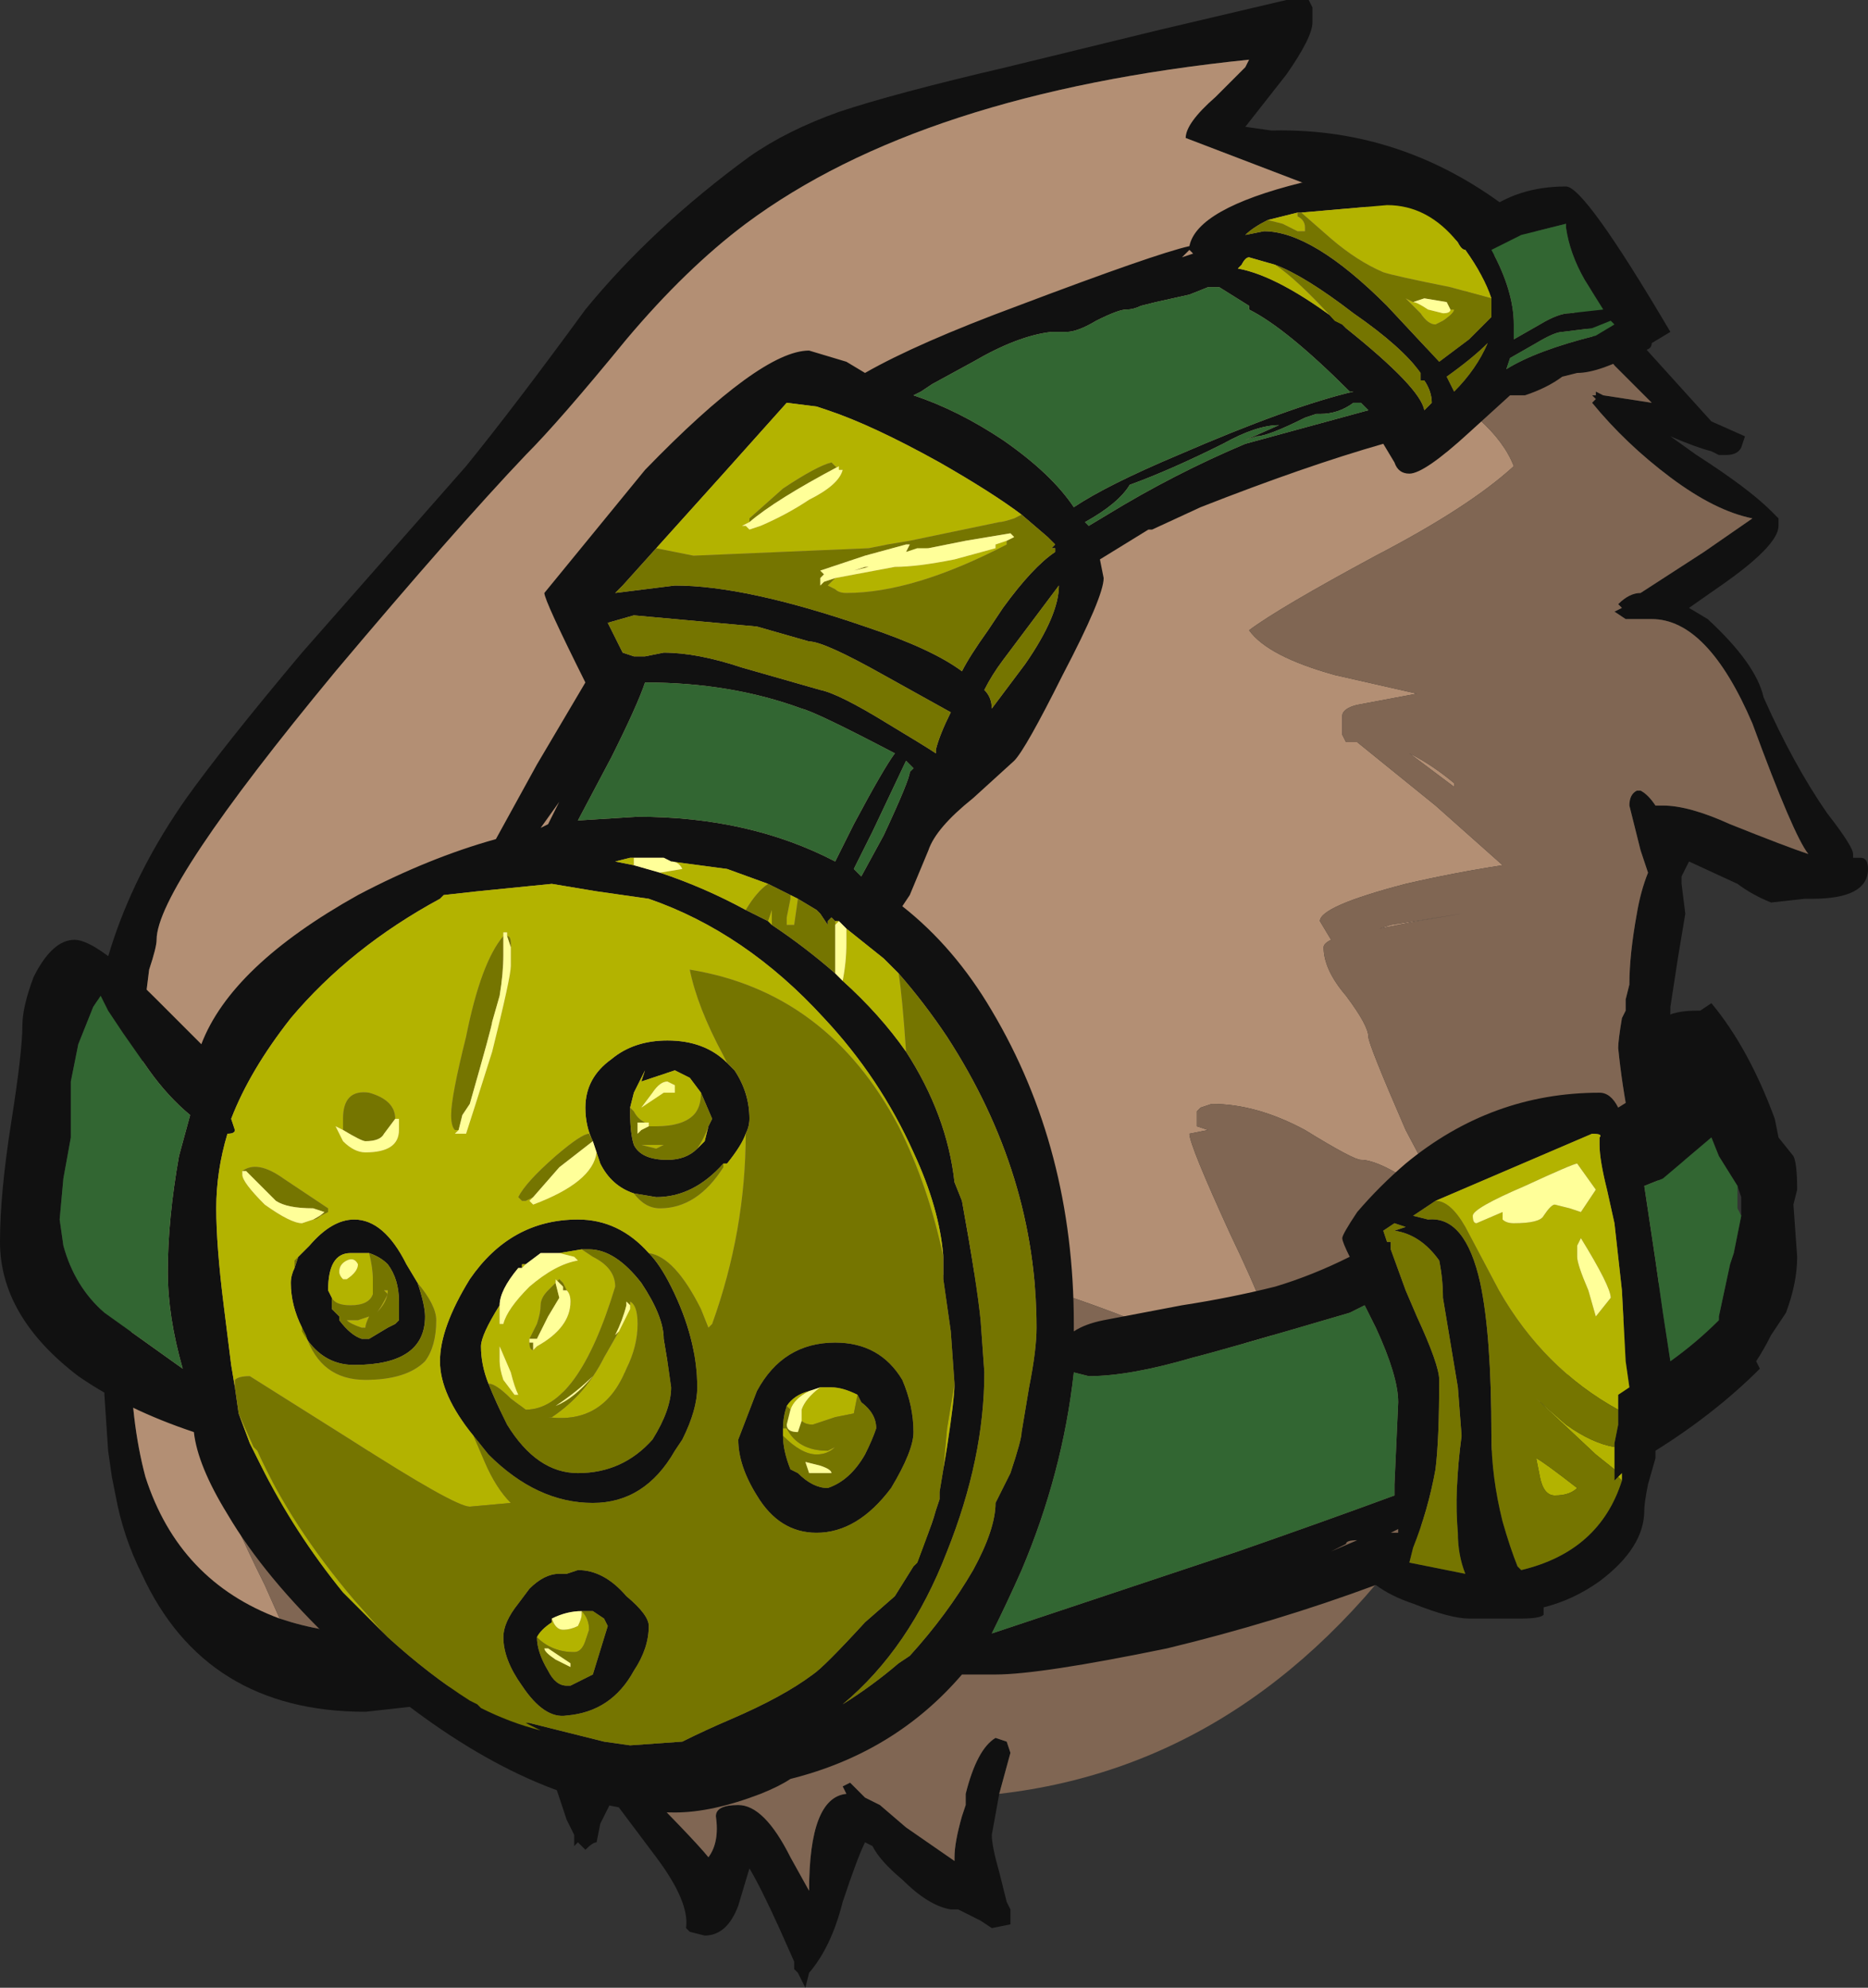 <?xml version="1.0" encoding="UTF-8" standalone="no"?>
<svg xmlns:ffdec="https://www.free-decompiler.com/flash" xmlns:xlink="http://www.w3.org/1999/xlink" ffdec:objectType="frame" height="186.55px" width="175.35px" xmlns="http://www.w3.org/2000/svg">
  <rect width="100%" height="100%" fill="#333333" stroke="none"/>
  <g transform="matrix(1.0, 0.0, 0.0, 1.0, 73.15, 168.7)">
    <use ffdec:characterId="135" height="26.65" transform="matrix(7.0, 0.0, 0.0, 7.0, -73.15, -168.7)" width="25.05" xlink:href="#shape0"/>
  </g>
  <defs>
    <g id="shape0" transform="matrix(1.0, 0.0, 0.0, 1.0, 10.45, 24.1)">
      <path d="M2.95 -0.05 L2.85 0.5 Q2.85 0.65 2.95 1.0 L3.05 1.4 3.1 1.5 3.1 1.7 2.85 1.75 2.7 1.65 2.4 1.5 2.3 1.5 Q2.0 1.45 1.65 1.1 1.35 0.85 1.25 0.65 L1.15 0.6 Q1.05 0.8 0.85 1.4 0.7 2.0 0.4 2.35 L0.35 2.55 0.25 2.35 0.2 2.3 Q0.2 2.25 0.2 2.2 L0.0 1.75 Q-0.25 1.2 -0.4 0.95 L-0.55 1.45 Q-0.7 1.85 -1.0 1.85 L-1.2 1.8 -1.25 1.75 Q-1.2 1.4 -1.65 0.8 L-2.25 0.0 -2.25 0.05 -2.4 0.35 -2.45 0.6 Q-2.5 0.6 -2.6 0.7 L-2.7 0.6 -2.75 0.65 -2.75 0.5 -2.85 0.3 -3.05 -0.3 -4.65 -1.25 -5.55 -1.15 Q-7.7 -1.15 -8.55 -3.0 -8.8 -3.5 -8.9 -4.05 L-8.95 -4.3 -9.0 -4.65 -9.05 -5.4 -9.05 -5.55 -9.25 -9.55 Q-9.25 -11.55 -7.95 -13.4 -7.45 -14.1 -6.4 -15.35 L-4.2 -17.85 Q-3.55 -18.65 -2.6 -19.95 -1.7 -21.05 -0.4 -22.0 0.1 -22.35 0.8 -22.6 1.55 -22.85 3.05 -23.2 L5.1 -23.7 6.8 -24.1 7.1 -24.1 7.15 -24.0 7.15 -23.8 Q7.15 -23.6 6.8 -23.1 L6.25 -22.4 6.6 -22.35 Q8.6 -22.4 10.2 -20.95 L11.55 -19.5 12.5 -18.45 12.95 -18.25 12.9 -18.1 Q12.85 -18.0 12.7 -18.0 L12.6 -18.0 12.5 -18.05 Q12.3 -18.1 11.95 -18.25 L12.3 -18.0 Q13.0 -17.55 13.3 -17.25 L13.4 -17.15 13.4 -17.05 Q13.4 -16.8 12.7 -16.3 L12.2 -15.95 12.45 -15.8 Q13.1 -15.2 13.2 -14.75 13.6 -13.85 14.05 -13.2 14.4 -12.75 14.4 -12.65 L14.4 -12.6 14.5 -12.6 Q14.6 -12.6 14.6 -12.45 14.6 -12.05 13.85 -12.05 L13.75 -12.05 13.3 -12.0 Q13.05 -12.1 12.85 -12.25 L12.2 -12.55 12.1 -12.35 12.1 -12.25 12.15 -11.85 12.05 -11.25 11.95 -10.6 Q11.95 -10.15 11.85 -9.8 L12.3 -7.85 12.45 -7.45 12.25 -7.35 11.4 -9.05 Q11.3 -9.55 11.25 -10.05 11.25 -10.15 11.3 -10.45 L11.35 -10.55 11.35 -10.7 11.4 -10.9 Q11.4 -11.3 11.5 -11.85 11.55 -12.15 11.65 -12.4 L11.55 -12.7 11.4 -13.3 Q11.4 -13.45 11.5 -13.5 L11.55 -13.5 Q11.65 -13.45 11.75 -13.3 L11.85 -13.3 Q12.2 -13.3 12.75 -13.05 13.5 -12.75 13.8 -12.65 13.6 -12.9 13.05 -14.4 12.45 -15.8 11.7 -15.8 L11.35 -15.8 11.2 -15.9 11.3 -15.95 11.25 -16.0 Q11.4 -16.15 11.55 -16.15 L12.4 -16.7 13.05 -17.15 Q12.55 -17.25 11.95 -17.7 11.35 -18.15 10.9 -18.7 L10.95 -18.75 10.9 -18.8 10.95 -18.8 10.95 -18.85 11.05 -18.8 11.7 -18.7 Q11.45 -18.95 11.2 -19.2 L10.55 -20.05 9.55 -20.7 7.15 -21.6 5.45 -22.25 Q5.45 -22.45 5.85 -22.8 L6.25 -23.2 6.3 -23.3 Q1.9 -22.85 -0.45 -21.1 -1.25 -20.5 -2.05 -19.55 -2.95 -18.45 -3.4 -18.0 -4.35 -17.0 -5.95 -15.1 -8.35 -12.2 -8.35 -11.5 -8.35 -11.4 -8.45 -11.1 L-8.5 -10.7 -8.7 -6.0 Q-8.7 -5.05 -8.5 -4.3 -8.05 -2.9 -6.7 -2.4 -6.4 -2.3 -6.1 -2.25 L-2.15 -0.45 Q-1.15 0.55 -0.95 0.8 -0.8 0.6 -0.85 0.25 -0.85 0.1 -0.55 0.1 -0.2 0.1 0.15 0.8 L0.4 1.25 Q0.4 0.0 0.9 -0.05 L0.85 -0.15 0.95 -0.2 1.15 0.0 1.35 0.1 1.7 0.4 2.35 0.85 2.35 0.8 Q2.35 0.6 2.45 0.25 L2.5 0.1 2.5 -0.05 Q2.65 -0.65 2.9 -0.8 L3.05 -0.75 3.1 -0.6 2.95 -0.05" fill="#111111" fill-rule="evenodd" stroke="none"/>
      <path d="M12.3 -7.85 L12.45 -7.45 12.3 -7.85 M-6.7 -2.4 Q-8.05 -2.9 -8.5 -4.3 -8.7 -5.05 -8.7 -6.0 L-8.5 -10.7 -8.45 -11.1 Q-8.35 -11.4 -8.35 -11.5 -8.35 -12.2 -5.95 -15.1 -4.35 -17.0 -3.4 -18.0 -2.95 -18.45 -2.05 -19.55 -1.25 -20.5 -0.45 -21.1 1.9 -22.85 6.3 -23.3 L6.25 -23.2 5.85 -22.8 Q5.45 -22.45 5.45 -22.25 L7.15 -21.6 9.55 -20.7 8.45 -19.1 Q9.6 -18.5 9.85 -17.85 9.25 -17.3 8.0 -16.65 6.7 -15.95 6.3 -15.65 6.55 -15.3 7.45 -15.05 L8.55 -14.8 7.75 -14.65 Q7.55 -14.6 7.55 -14.5 L7.55 -14.25 7.6 -14.15 7.75 -14.15 8.8 -13.3 9.7 -12.5 Q9.05 -12.4 8.4 -12.25 7.25 -11.95 7.25 -11.75 L7.4 -11.5 Q7.3 -11.45 7.3 -11.4 7.3 -11.1 7.6 -10.75 7.9 -10.35 7.9 -10.2 7.9 -10.1 8.4 -8.95 L8.85 -8.1 8.4 -8.3 Q8.0 -8.55 7.8 -8.55 7.7 -8.55 7.05 -8.95 6.4 -9.3 5.8 -9.3 L5.65 -9.25 5.6 -9.2 5.6 -9.0 5.75 -8.95 5.5 -8.9 Q5.5 -8.75 6.05 -7.55 6.65 -6.3 6.65 -6.0 L4.75 -6.4 Q3.1 -7.05 2.35 -7.05 L-7.4 -4.05 Q-7.4 -3.85 -6.9 -2.85 L-6.7 -2.4 M8.55 -11.75 L8.05 -11.65 8.2 -11.7 9.15 -11.85 8.55 -11.75 M9.05 -13.6 L9.05 -13.55 8.45 -14.0 Q8.75 -13.85 9.05 -13.6" fill="#b38f74" fill-rule="evenodd" stroke="none"/>
      <path d="M12.25 -7.35 L8.75 -3.85 Q6.45 -0.45 2.95 -0.05 L3.1 -0.6 3.05 -0.75 2.9 -0.8 Q2.65 -0.65 2.5 -0.05 L2.5 0.1 2.45 0.25 Q2.35 0.6 2.35 0.8 L2.35 0.85 1.7 0.4 1.35 0.1 1.15 0.0 0.95 -0.2 0.85 -0.15 0.9 -0.05 Q0.4 0.0 0.4 1.25 L0.15 0.8 Q-0.2 0.1 -0.55 0.1 -0.85 0.1 -0.85 0.25 -0.8 0.6 -0.95 0.8 -1.15 0.55 -2.15 -0.45 L-6.1 -2.25 Q-6.4 -2.3 -6.7 -2.4 L-6.9 -2.85 Q-7.4 -3.85 -7.4 -4.05 L2.35 -7.05 Q3.1 -7.05 4.75 -6.4 L6.65 -6.0 Q6.65 -6.3 6.05 -7.55 5.5 -8.75 5.5 -8.9 L5.75 -8.95 5.6 -9.0 5.6 -9.2 5.65 -9.25 5.8 -9.3 Q6.4 -9.3 7.05 -8.95 7.7 -8.55 7.8 -8.55 8.0 -8.55 8.4 -8.3 L8.85 -8.1 8.4 -8.95 Q7.9 -10.1 7.9 -10.2 7.9 -10.35 7.6 -10.75 7.3 -11.1 7.3 -11.4 7.3 -11.45 7.4 -11.5 L7.25 -11.75 Q7.25 -11.95 8.4 -12.25 9.05 -12.4 9.7 -12.5 L8.8 -13.3 7.75 -14.15 7.6 -14.15 7.55 -14.25 7.55 -14.5 Q7.55 -14.6 7.75 -14.65 L8.55 -14.8 7.45 -15.05 Q6.55 -15.3 6.3 -15.65 6.7 -15.95 8.0 -16.65 9.25 -17.3 9.85 -17.85 9.6 -18.5 8.45 -19.1 L9.55 -20.7 10.55 -20.05 11.2 -19.2 Q11.45 -18.95 11.7 -18.7 L11.05 -18.8 10.95 -18.85 10.95 -18.8 10.9 -18.8 10.95 -18.75 10.9 -18.7 Q11.35 -18.15 11.95 -17.7 12.55 -17.25 13.05 -17.15 L12.4 -16.7 11.55 -16.15 Q11.4 -16.15 11.25 -16.0 L11.3 -15.95 11.2 -15.9 11.35 -15.8 11.7 -15.8 Q12.45 -15.8 13.05 -14.4 13.6 -12.9 13.8 -12.65 13.5 -12.75 12.75 -13.05 12.2 -13.3 11.85 -13.3 L11.75 -13.3 Q11.65 -13.45 11.55 -13.5 L11.5 -13.5 Q11.4 -13.45 11.4 -13.3 L11.55 -12.7 11.65 -12.4 Q11.55 -12.15 11.5 -11.85 11.4 -11.3 11.4 -10.9 L11.35 -10.7 11.35 -10.55 11.3 -10.45 Q11.25 -10.15 11.25 -10.05 11.3 -9.55 11.4 -9.05 L12.25 -7.35 M9.05 -13.6 Q8.75 -13.85 8.45 -14.0 L9.05 -13.55 9.05 -13.6 M8.55 -11.75 L9.15 -11.85 8.2 -11.7 8.05 -11.65 8.55 -11.75" fill="#806653" fill-rule="evenodd" stroke="none"/>
      <path d="M11.7 -19.5 Q11.7 -19.4 11.55 -19.4 11.0 -19.1 10.7 -19.1 L10.5 -19.05 Q10.3 -18.9 10.0 -18.8 L9.8 -18.8 9.25 -18.3 Q8.65 -17.75 8.45 -17.75 8.3 -17.75 8.25 -17.9 L8.1 -18.15 Q7.05 -17.85 5.65 -17.3 L5.0 -17.0 4.95 -17.0 4.3 -16.6 4.35 -16.35 Q4.35 -16.1 3.8 -15.05 3.3 -14.05 3.15 -13.9 L2.6 -13.4 Q2.1 -13.0 2.0 -12.7 L1.75 -12.1 1.65 -11.95 Q2.35 -11.4 2.85 -10.55 3.95 -8.7 3.95 -6.35 L3.95 -6.25 Q4.1 -6.35 4.35 -6.4 L5.4 -6.6 Q6.05 -6.7 6.65 -6.85 7.15 -7.0 7.65 -7.25 7.55 -7.45 7.55 -7.5 7.55 -7.55 7.75 -7.85 8.05 -8.2 8.4 -8.5 9.55 -9.45 11.0 -9.45 11.15 -9.45 11.25 -9.25 L11.65 -9.5 Q11.75 -9.7 11.75 -9.8 11.75 -9.95 11.65 -10.05 11.65 -10.3 11.85 -10.45 12.0 -10.55 12.3 -10.55 L12.35 -10.55 12.5 -10.65 Q13.0 -10.05 13.35 -9.1 L13.4 -8.85 13.6 -8.6 Q13.65 -8.5 13.65 -8.15 L13.6 -7.95 13.65 -7.25 Q13.65 -6.9 13.5 -6.5 L13.3 -6.2 Q13.2 -6.0 13.1 -5.85 L13.15 -5.75 Q12.55 -5.15 11.75 -4.65 L11.75 -4.55 11.65 -4.2 Q11.6 -3.95 11.6 -3.85 11.6 -3.35 11.0 -2.9 10.65 -2.65 10.25 -2.55 L10.25 -2.45 Q10.2 -2.4 9.95 -2.4 L9.25 -2.4 Q9.0 -2.4 8.5 -2.6 8.2 -2.7 8.0 -2.85 6.65 -2.35 5.2 -2.0 3.5 -1.65 2.9 -1.65 L2.45 -1.65 Q1.55 -0.6 0.15 -0.25 0.0 -0.15 -0.25 -0.05 -0.9 0.2 -1.4 0.2 -3.1 0.2 -5.0 -1.25 -5.5 -1.6 -5.95 -2.05 -6.9 -2.95 -7.4 -3.8 -7.8 -4.45 -7.85 -4.9 -8.75 -5.2 -9.4 -5.65 -10.45 -6.45 -10.45 -7.45 -10.45 -8.1 -10.3 -9.05 -10.15 -10.0 -10.15 -10.35 -10.15 -10.6 -10.0 -11.0 -9.75 -11.5 -9.45 -11.5 -9.15 -11.5 -8.35 -10.7 L-7.75 -10.1 Q-7.35 -11.15 -5.65 -12.1 -4.7 -12.6 -3.8 -12.85 L-3.25 -13.85 -2.6 -14.95 Q-3.15 -16.05 -3.15 -16.15 L-1.8 -17.8 Q-0.25 -19.4 0.4 -19.4 L0.9 -19.25 1.15 -19.1 Q1.85 -19.5 3.2 -20.0 5.05 -20.7 5.5 -20.8 5.6 -21.3 7.0 -21.65 7.75 -21.8 8.5 -21.9 8.7 -21.9 9.05 -21.45 L9.3 -21.1 9.45 -21.25 Q9.9 -21.6 10.55 -21.6 10.8 -21.6 11.95 -19.65 L11.7 -19.5 M9.55 -20.1 Q9.45 -20.4 9.2 -20.75 9.15 -20.75 9.1 -20.85 8.7 -21.35 8.15 -21.35 L7.0 -21.25 6.95 -21.25 6.55 -21.15 Q6.35 -21.05 6.25 -20.95 L6.5 -21.0 Q7.15 -21.0 8.15 -20.0 L8.85 -19.25 9.25 -19.55 9.55 -19.85 9.55 -20.1 M6.25 -20.95 L6.25 -20.95 M4.65 -19.95 Q4.55 -19.95 4.25 -19.8 4.0 -19.65 3.85 -19.65 L3.65 -19.65 Q3.2 -19.6 2.6 -19.25 L2.05 -18.95 1.9 -18.85 1.8 -18.8 Q2.4 -18.6 3.0 -18.2 3.65 -17.75 3.95 -17.3 4.4 -17.6 5.35 -18.0 6.85 -18.65 7.7 -18.85 L7.65 -18.85 Q6.8 -19.7 6.3 -19.95 L6.3 -20.0 5.9 -20.25 5.75 -20.25 5.5 -20.15 5.05 -20.05 4.85 -20.0 Q4.75 -19.95 4.65 -19.95 M5.4 -20.65 L5.55 -20.7 5.5 -20.75 5.4 -20.65 M3.25 -17.2 Q2.85 -17.5 2.15 -17.9 1.25 -18.4 0.65 -18.6 L0.5 -18.65 0.1 -18.7 -0.75 -17.75 -1.65 -16.75 -2.1 -16.25 -2.2 -16.15 -1.4 -16.25 Q-0.45 -16.25 1.15 -15.7 2.05 -15.4 2.45 -15.1 2.55 -15.3 2.8 -15.65 L3.0 -15.95 Q3.4 -16.5 3.7 -16.7 L3.7 -16.75 3.65 -16.75 3.7 -16.8 3.6 -16.9 3.25 -17.2 M0.4 -15.5 L-0.3 -15.7 -1.95 -15.85 -2.3 -15.75 -2.1 -15.35 -1.95 -15.3 -1.8 -15.3 -1.55 -15.35 Q-1.1 -15.35 -0.5 -15.15 L0.55 -14.85 Q0.8 -14.8 1.45 -14.4 1.95 -14.1 2.1 -14.0 L2.1 -14.05 Q2.15 -14.25 2.3 -14.55 L1.4 -15.05 Q0.6 -15.5 0.4 -15.5 M2.85 -14.6 L3.3 -15.2 Q3.75 -15.85 3.75 -16.25 L3.0 -15.25 Q2.85 -15.05 2.75 -14.85 2.85 -14.75 2.85 -14.6 M4.15 -17.05 L4.4 -17.2 Q5.3 -17.75 6.25 -18.15 L7.9 -18.6 7.8 -18.7 7.7 -18.7 Q7.5 -18.55 7.25 -18.55 L7.2 -18.55 7.05 -18.5 Q6.55 -18.25 6.4 -18.25 L6.25 -18.2 6.7 -18.4 Q6.4 -18.4 5.95 -18.15 5.25 -17.8 4.7 -17.6 4.55 -17.35 4.1 -17.1 L4.15 -17.05 M10.55 -21.05 L10.55 -21.1 9.95 -20.95 9.55 -20.75 Q9.85 -20.2 9.85 -19.75 L9.85 -19.55 10.2 -19.75 Q10.45 -19.9 10.6 -19.9 L11.05 -19.95 10.8 -20.35 Q10.6 -20.7 10.55 -21.05 M10.15 -19.5 L9.8 -19.3 9.75 -19.15 Q10.15 -19.4 10.95 -19.6 L11.2 -19.75 11.15 -19.8 10.9 -19.7 10.5 -19.65 Q10.4 -19.65 10.15 -19.5 M9.05 -18.85 Q9.35 -19.15 9.5 -19.5 9.3 -19.3 8.95 -19.05 L9.05 -18.85 M7.55 -19.75 L7.6 -19.7 Q8.6 -18.9 8.65 -18.6 L8.75 -18.7 Q8.75 -18.85 8.65 -19.0 L8.6 -19.0 8.6 -19.1 Q8.35 -19.45 7.7 -19.9 7.05 -20.4 6.65 -20.55 L6.3 -20.65 Q6.25 -20.65 6.2 -20.55 L6.15 -20.5 Q6.7 -20.4 7.55 -19.75 M8.8 -8.0 L8.5 -7.8 8.7 -7.75 Q9.2 -7.8 9.4 -6.9 9.55 -6.2 9.55 -4.85 9.55 -4.3 9.7 -3.7 9.8 -3.35 9.9 -3.1 L9.95 -3.05 Q11.0 -3.3 11.3 -4.25 L11.3 -4.35 11.25 -4.3 11.2 -4.25 11.2 -4.4 11.2 -4.75 11.25 -5.0 11.25 -5.2 11.25 -5.4 11.4 -5.5 11.35 -5.85 11.3 -6.8 11.2 -7.7 11.1 -8.15 Q11.0 -8.55 11.0 -8.75 L11.0 -8.85 Q11.05 -8.9 10.9 -8.9 L8.8 -8.0 M8.5 -7.8 L8.5 -7.8 M8.1 -7.6 L8.15 -7.45 8.2 -7.45 8.2 -7.35 8.4 -6.8 8.55 -6.45 Q8.85 -5.8 8.85 -5.6 8.85 -4.8 8.8 -4.4 8.7 -3.85 8.5 -3.35 L8.45 -3.15 9.2 -3.0 Q9.1 -3.25 9.1 -3.55 9.05 -4.1 9.15 -4.85 L9.1 -5.5 8.9 -6.7 Q8.9 -6.95 8.85 -7.2 8.6 -7.55 8.25 -7.6 L8.4 -7.65 8.25 -7.7 8.1 -7.6 M1.7 -13.9 L1.25 -12.95 1.0 -12.45 1.1 -12.35 1.4 -12.9 Q1.75 -13.65 1.75 -13.75 L1.8 -13.8 1.7 -13.9 M1.0 -13.05 Q1.4 -13.8 1.55 -14.0 0.5 -14.55 0.3 -14.6 -0.65 -14.95 -1.8 -14.95 -1.9 -14.65 -2.25 -13.95 L-2.7 -13.1 -1.9 -13.15 Q-0.4 -13.15 0.75 -12.55 L1.0 -13.05 M0.8 -11.75 L0.75 -11.75 0.7 -11.8 0.65 -11.75 0.65 -11.7 0.55 -11.85 0.5 -11.9 0.25 -12.05 0.15 -12.1 -0.15 -12.25 -0.7 -12.45 -1.45 -12.55 -1.55 -12.6 -1.95 -12.6 -2.0 -12.6 -2.2 -12.55 -1.95 -12.5 -1.6 -12.4 Q-1.0 -12.2 -0.45 -11.9 L-0.15 -11.75 -0.1 -11.7 Q0.35 -11.4 0.75 -11.05 L0.85 -10.95 Q1.35 -10.5 1.7 -10.0 2.25 -9.15 2.35 -8.25 L2.45 -8.0 Q2.65 -6.9 2.7 -6.4 L2.75 -5.7 Q2.75 -4.55 2.25 -3.3 1.75 -2.0 0.85 -1.25 1.25 -1.5 1.6 -1.8 L1.75 -1.9 Q2.25 -2.45 2.6 -3.05 2.9 -3.6 2.9 -3.95 L3.1 -4.35 Q3.25 -4.8 3.25 -4.9 L3.35 -5.5 Q3.45 -6.0 3.45 -6.3 3.45 -8.35 2.25 -10.2 1.95 -10.65 1.6 -11.05 L1.4 -11.25 0.9 -11.65 0.8 -11.75 M2.2 -7.25 Q2.15 -7.9 1.8 -8.65 1.35 -9.65 0.6 -10.45 -0.45 -11.6 -1.75 -12.05 L-2.45 -12.15 -3.05 -12.25 -4.05 -12.15 -4.5 -12.1 -4.55 -12.05 Q-5.75 -11.4 -6.55 -10.45 -7.1 -9.75 -7.35 -9.1 L-7.3 -8.95 Q-7.3 -8.9 -7.4 -8.9 -7.55 -8.4 -7.55 -7.9 -7.55 -7.4 -7.45 -6.6 L-7.35 -5.8 -7.3 -5.5 -7.25 -5.15 -7.1 -4.75 -6.95 -4.45 Q-6.5 -3.55 -5.85 -2.75 L-5.3 -2.2 -5.25 -2.15 Q-4.7 -1.65 -4.15 -1.3 L-4.05 -1.25 -4.0 -1.2 Q-3.6 -1.0 -3.2 -0.9 L-3.4 -1.0 -3.35 -1.0 -2.35 -0.75 -2.0 -0.7 -1.3 -0.75 Q-1.0 -0.9 -0.65 -1.05 0.05 -1.35 0.45 -1.65 0.6 -1.75 1.15 -2.35 L1.55 -2.7 1.8 -3.1 Q2.0 -3.5 2.1 -3.85 L2.15 -4.0 2.15 -4.1 2.2 -4.4 2.25 -4.7 Q2.35 -5.35 2.35 -5.55 L2.3 -6.25 2.2 -6.95 2.2 -7.25 M-4.1 -4.85 Q-4.55 -5.4 -4.55 -5.85 -4.55 -6.3 -4.15 -6.95 -3.6 -7.75 -2.7 -7.75 -2.15 -7.75 -1.75 -7.3 -1.6 -7.15 -1.45 -6.85 -1.1 -6.15 -1.1 -5.5 -1.1 -5.2 -1.3 -4.8 L-1.4 -4.65 Q-1.8 -3.95 -2.5 -3.95 -3.25 -3.95 -3.9 -4.6 L-4.1 -4.85 M-0.45 -8.9 Q-0.5 -8.75 -0.7 -8.5 L-0.75 -8.5 Q-1.15 -8.05 -1.65 -8.05 L-1.95 -8.1 Q-2.25 -8.2 -2.4 -8.5 L-2.45 -8.65 -2.5 -8.8 Q-2.6 -9.0 -2.6 -9.25 -2.6 -9.65 -2.25 -9.9 -1.95 -10.15 -1.5 -10.15 -1.0 -10.15 -0.7 -9.85 L-0.6 -9.75 Q-0.4 -9.45 -0.4 -9.1 -0.4 -9.0 -0.45 -8.9 M3.95 -5.7 Q3.8 -4.35 3.25 -3.05 3.05 -2.6 2.85 -2.2 L6.15 -3.3 Q7.3 -3.7 8.25 -4.05 L8.25 -4.2 8.3 -5.3 Q8.3 -5.65 8.0 -6.3 L7.85 -6.6 7.65 -6.5 Q5.95 -6.0 5.55 -5.9 4.7 -5.65 4.15 -5.65 L3.95 -5.7 M0.05 -4.85 Q0.05 -4.65 0.15 -4.4 L0.25 -4.35 Q0.45 -4.15 0.65 -4.15 0.95 -4.25 1.15 -4.6 1.25 -4.8 1.3 -4.95 1.3 -5.15 1.1 -5.3 L1.05 -5.4 Q0.85 -5.5 0.7 -5.5 L0.55 -5.5 0.4 -5.45 Q0.2 -5.4 0.1 -5.25 0.05 -5.1 0.05 -4.95 L0.05 -4.85 M1.5 -4.15 Q1.05 -3.55 0.5 -3.55 0.0 -3.55 -0.3 -4.05 -0.55 -4.45 -0.55 -4.8 L-0.3 -5.45 Q0.05 -6.1 0.75 -6.1 1.35 -6.1 1.65 -5.6 1.8 -5.25 1.8 -4.9 1.8 -4.65 1.5 -4.15 M8.3 -3.55 L8.3 -3.6 8.2 -3.55 8.3 -3.55 M7.6 -3.4 L7.4 -3.3 7.75 -3.45 Q7.6 -3.45 7.6 -3.4 M12.85 -8.2 L12.6 -8.6 12.5 -8.85 11.85 -8.3 11.6 -8.2 11.75 -7.2 11.85 -6.5 11.95 -5.85 Q12.3 -6.1 12.6 -6.4 L12.6 -6.45 12.75 -7.15 12.8 -7.3 12.9 -7.8 12.9 -8.05 12.85 -8.2 M-3.2 -13.0 L-3.1 -13.05 -2.95 -13.35 -3.2 -13.0 M-6.45 -7.25 L-6.3 -7.4 Q-6.0 -7.75 -5.7 -7.75 -5.3 -7.75 -5.0 -7.15 L-4.85 -6.9 Q-4.75 -6.6 -4.75 -6.45 -4.75 -5.8 -5.7 -5.8 -6.15 -5.8 -6.4 -6.25 L-6.4 -6.3 Q-6.55 -6.6 -6.55 -6.9 -6.55 -7.0 -6.5 -7.1 L-6.45 -7.25 M-5.1 -6.4 L-5.1 -6.45 Q-5.1 -6.5 -5.1 -6.6 L-5.1 -6.65 Q-5.1 -6.95 -5.25 -7.15 -5.35 -7.25 -5.5 -7.3 L-5.75 -7.3 Q-6.05 -7.3 -6.05 -6.8 L-6.0 -6.7 -6.0 -6.55 -5.9 -6.45 -5.9 -6.4 Q-5.75 -6.2 -5.6 -6.15 L-5.5 -6.15 -5.25 -6.3 -5.15 -6.35 -5.1 -6.4 M-3.45 -7.1 L-3.5 -7.1 Q-3.75 -6.8 -3.75 -6.6 -4.0 -6.2 -4.0 -6.05 -4.0 -5.8 -3.9 -5.55 -3.8 -5.3 -3.65 -5.0 -3.25 -4.35 -2.7 -4.35 -2.1 -4.35 -1.7 -4.8 -1.45 -5.2 -1.45 -5.5 L-1.5 -5.85 -1.55 -6.15 Q-1.55 -6.45 -1.85 -6.9 -2.2 -7.35 -2.55 -7.35 L-2.65 -7.35 -2.95 -7.3 -3.2 -7.3 -3.4 -7.15 -3.45 -7.15 -3.45 -7.1 M-1.05 -9.45 L-1.2 -9.65 -1.4 -9.75 -1.85 -9.6 -1.8 -9.75 -1.95 -9.45 -2.0 -9.25 -2.0 -9.2 Q-2.0 -8.9 -1.95 -8.75 -1.85 -8.55 -1.5 -8.55 -1.25 -8.55 -1.1 -8.7 L-1.0 -8.8 -0.95 -9.0 -0.9 -9.1 -1.05 -9.45 M-9.4 -10.1 L-9.5 -9.6 -9.5 -8.85 -9.6 -8.3 -9.65 -7.75 -9.6 -7.4 Q-9.45 -6.85 -9.05 -6.5 L-8.0 -5.75 Q-8.2 -6.45 -8.2 -7.05 -8.2 -7.75 -8.05 -8.6 L-7.9 -9.15 Q-8.2 -9.4 -8.45 -9.75 L-8.8 -10.25 -9.0 -10.55 -9.1 -10.75 -9.2 -10.6 -9.4 -10.1 M-2.95 -3.0 L-2.85 -3.0 -2.7 -3.05 Q-2.35 -3.05 -2.05 -2.7 -1.75 -2.45 -1.75 -2.3 -1.75 -2.0 -1.95 -1.7 -2.25 -1.15 -2.85 -1.1 -3.15 -1.05 -3.45 -1.5 -3.7 -1.85 -3.7 -2.15 -3.7 -2.35 -3.5 -2.6 L-3.35 -2.8 Q-3.15 -3.0 -2.95 -3.0 M-3.05 -2.4 L-3.05 -2.35 Q-3.2 -2.25 -3.25 -2.15 -3.25 -1.95 -3.1 -1.7 -3.0 -1.5 -2.85 -1.5 L-2.8 -1.5 -2.5 -1.65 -2.3 -2.3 -2.35 -2.4 -2.5 -2.5 -2.65 -2.5 Q-2.85 -2.5 -3.05 -2.4" fill="#111111" fill-rule="evenodd" stroke="none"/>
      <path d="M4.65 -19.95 Q4.75 -19.95 4.85 -20.0 L5.05 -20.05 5.5 -20.15 5.75 -20.25 5.9 -20.25 6.3 -20.0 6.3 -19.95 Q6.8 -19.7 7.65 -18.85 L7.7 -18.85 Q6.85 -18.65 5.35 -18.0 4.4 -17.6 3.95 -17.3 3.65 -17.75 3.0 -18.2 2.4 -18.6 1.8 -18.8 L1.9 -18.85 2.05 -18.95 2.6 -19.25 Q3.2 -19.6 3.65 -19.65 L3.85 -19.65 Q4.0 -19.65 4.25 -19.8 4.55 -19.95 4.65 -19.95 M10.15 -19.5 Q10.4 -19.65 10.5 -19.65 L10.9 -19.7 11.15 -19.8 11.2 -19.75 10.95 -19.6 Q10.15 -19.4 9.75 -19.15 L9.8 -19.3 10.15 -19.5 M10.55 -21.05 Q10.6 -20.7 10.8 -20.35 L11.05 -19.95 10.6 -19.9 Q10.45 -19.9 10.2 -19.75 L9.85 -19.55 9.85 -19.75 Q9.85 -20.2 9.55 -20.75 L9.95 -20.95 10.55 -21.1 10.55 -21.05 M4.15 -17.05 L4.1 -17.1 Q4.55 -17.35 4.7 -17.6 5.25 -17.8 5.95 -18.15 6.4 -18.4 6.7 -18.4 L6.25 -18.2 6.4 -18.25 Q6.55 -18.25 7.05 -18.5 L7.2 -18.55 7.25 -18.55 Q7.5 -18.55 7.7 -18.7 L7.8 -18.7 7.9 -18.6 6.25 -18.15 Q5.3 -17.75 4.4 -17.2 L4.15 -17.05 M1.0 -13.05 L0.75 -12.55 Q-0.4 -13.15 -1.9 -13.15 L-2.7 -13.1 -2.25 -13.95 Q-1.9 -14.65 -1.8 -14.95 -0.65 -14.95 0.3 -14.6 0.5 -14.55 1.55 -14.0 1.4 -13.8 1.0 -13.05 M1.7 -13.9 L1.8 -13.8 1.75 -13.75 Q1.75 -13.65 1.4 -12.9 L1.1 -12.35 1.0 -12.45 1.25 -12.95 1.7 -13.9 M3.95 -5.7 L4.15 -5.65 Q4.7 -5.65 5.55 -5.9 5.95 -6.0 7.65 -6.5 L7.85 -6.6 8.0 -6.3 Q8.3 -5.65 8.3 -5.3 L8.25 -4.2 8.25 -4.05 Q7.3 -3.7 6.15 -3.3 L2.85 -2.2 Q3.05 -2.6 3.25 -3.05 3.8 -4.35 3.95 -5.7 M12.9 -7.8 L12.8 -7.3 12.75 -7.15 12.6 -6.45 12.6 -6.4 Q12.3 -6.1 11.95 -5.85 L11.85 -6.5 11.75 -7.2 11.6 -8.2 11.85 -8.3 12.5 -8.85 12.6 -8.6 12.85 -8.2 12.85 -7.9 12.9 -7.8 M-9.4 -10.1 L-9.2 -10.6 -9.1 -10.75 -9.0 -10.55 -8.8 -10.25 -8.45 -9.75 Q-8.2 -9.4 -7.9 -9.15 L-8.05 -8.6 Q-8.2 -7.75 -8.2 -7.05 -8.2 -6.45 -8.0 -5.75 L-9.05 -6.5 Q-9.45 -6.85 -9.6 -7.4 L-9.65 -7.75 -9.6 -8.3 -9.5 -8.85 -9.5 -9.6 -9.4 -10.1" fill="#326632" fill-rule="evenodd" stroke="none"/>
      <path d="M7.0 -21.25 L8.15 -21.35 Q8.7 -21.35 9.1 -20.85 9.15 -20.75 9.2 -20.75 9.45 -20.4 9.55 -20.1 L9.0 -20.25 Q8.25 -20.4 8.1 -20.45 7.75 -20.6 7.4 -20.9 L7.0 -21.25 M6.25 -20.95 L6.25 -20.95 M6.55 -21.15 L6.95 -21.25 6.95 -21.2 Q7.05 -21.15 7.05 -21.05 L7.05 -21.0 6.95 -21.0 6.75 -21.1 6.55 -21.15 M-0.4 -17.1 L-0.5 -17.05 -0.45 -17.05 -0.4 -17.0 -0.25 -17.05 Q0.1 -17.2 0.4 -17.4 0.8 -17.6 0.85 -17.8 L0.8 -17.8 0.7 -17.9 Q0.5 -17.85 0.05 -17.55 L-0.4 -17.15 -0.4 -17.1 M-1.65 -16.75 L-0.75 -17.75 0.1 -18.7 0.5 -18.65 0.65 -18.6 Q1.25 -18.4 2.15 -17.9 2.85 -17.5 3.25 -17.2 L3.15 -17.15 Q3.0 -17.1 2.95 -17.1 L1.75 -16.85 1.45 -16.8 1.2 -16.75 -1.15 -16.65 -1.65 -16.75 M1.7 -16.7 L2.0 -16.75 1.85 -16.75 1.7 -16.7 1.7 -16.7 M3.05 -16.85 L3.05 -16.8 Q1.8 -16.15 0.9 -16.15 0.8 -16.15 0.75 -16.2 L0.65 -16.25 0.75 -16.35 1.55 -16.5 Q1.85 -16.5 2.35 -16.6 L2.9 -16.75 2.9 -16.8 3.05 -16.85 M9.0 -19.95 L9.05 -19.95 Q9.05 -19.9 8.9 -19.8 L8.8 -19.75 Q8.7 -19.75 8.6 -19.9 L8.4 -20.1 8.5 -20.05 Q8.55 -20.05 8.7 -19.95 L8.9 -19.9 Q9.0 -19.9 9.0 -19.95 M6.65 -20.55 Q6.95 -20.35 7.45 -19.8 L7.55 -19.75 Q6.7 -20.4 6.15 -20.5 L6.2 -20.55 Q6.25 -20.65 6.3 -20.65 L6.65 -20.55 M8.8 -8.0 L10.9 -8.9 Q11.05 -8.9 11.0 -8.85 L11.0 -8.75 Q11.0 -8.55 11.1 -8.15 L11.2 -7.7 11.3 -6.8 11.35 -5.85 11.4 -5.5 11.25 -5.4 11.25 -5.2 Q10.25 -5.75 9.65 -6.8 L9.2 -7.65 Q9.0 -8.0 8.8 -8.0 M11.2 -4.75 L11.2 -4.4 10.95 -4.6 10.15 -5.35 10.55 -5.0 Q10.9 -4.75 11.2 -4.7 L11.2 -4.75 M11.25 -4.3 L11.3 -4.35 11.3 -4.25 11.25 -4.3 M8.5 -7.8 L8.5 -7.8 M10.7 -7.4 L10.7 -7.25 Q10.7 -7.15 10.85 -6.8 L10.95 -6.45 11.15 -6.7 Q11.15 -6.85 10.75 -7.5 L10.7 -7.4 M9.35 -7.7 L9.7 -7.85 9.7 -7.75 Q9.75 -7.7 9.85 -7.7 10.2 -7.7 10.25 -7.8 10.35 -7.95 10.4 -7.95 L10.6 -7.9 10.75 -7.85 10.95 -8.15 10.7 -8.5 Q10.65 -8.5 10.0 -8.2 9.3 -7.9 9.3 -7.8 9.3 -7.7 9.35 -7.7 M0.8 -11.75 L0.75 -11.7 0.75 -11.75 0.8 -11.75 M0.85 -10.95 Q0.9 -11.2 0.9 -11.45 L0.9 -11.65 1.4 -11.25 1.6 -11.05 Q1.65 -10.75 1.7 -10.0 1.35 -10.5 0.85 -10.95 M0.15 -12.1 L0.25 -12.05 0.2 -11.7 0.1 -11.7 0.1 -11.8 0.15 -12.05 0.15 -12.1 M-0.15 -12.25 Q-0.3 -12.15 -0.45 -11.9 -1.0 -12.2 -1.6 -12.4 L-1.3 -12.45 Q-1.35 -12.55 -1.45 -12.55 L-0.7 -12.45 -0.15 -12.25 M-0.15 -11.75 L-0.1 -11.9 -0.1 -11.7 -0.15 -11.75 M2.2 -7.25 Q2.0 -8.2 1.6 -9.0 0.65 -10.8 -1.2 -11.1 -1.1 -10.6 -0.75 -9.95 L-0.7 -9.85 Q-1.0 -10.15 -1.5 -10.15 -1.95 -10.15 -2.25 -9.9 -2.6 -9.65 -2.6 -9.25 -2.6 -9.0 -2.5 -8.8 L-2.55 -8.9 Q-2.65 -8.9 -3.0 -8.6 -3.4 -8.25 -3.5 -8.05 L-3.45 -8.0 -3.4 -8.0 -3.3 -8.05 -3.35 -8.0 -3.3 -7.95 Q-2.5 -8.25 -2.45 -8.65 L-2.4 -8.5 Q-2.25 -8.2 -1.95 -8.1 -1.8 -7.9 -1.6 -7.9 -1.1 -7.9 -0.75 -8.45 L-0.75 -8.5 -0.7 -8.5 Q-0.5 -8.75 -0.45 -8.9 -0.45 -7.6 -0.9 -6.35 L-0.95 -6.3 -1.05 -6.55 Q-1.4 -7.25 -1.75 -7.3 -2.15 -7.75 -2.7 -7.75 -3.6 -7.75 -4.15 -6.95 -4.55 -6.3 -4.55 -5.85 -4.55 -5.4 -4.1 -4.85 L-3.95 -4.5 Q-3.8 -4.15 -3.6 -3.95 L-4.15 -3.9 Q-4.35 -3.9 -5.75 -4.8 L-7.1 -5.65 Q-7.25 -5.65 -7.3 -5.6 L-7.3 -5.5 -7.35 -5.8 -7.45 -6.6 Q-7.55 -7.4 -7.55 -7.9 -7.55 -8.4 -7.4 -8.9 -7.3 -8.9 -7.3 -8.95 L-7.35 -9.1 Q-7.1 -9.75 -6.55 -10.45 -5.75 -11.4 -4.55 -12.05 L-4.5 -12.1 -4.05 -12.15 -3.05 -12.25 -2.45 -12.15 -1.75 -12.05 Q-0.45 -11.6 0.6 -10.45 1.35 -9.65 1.8 -8.65 2.15 -7.9 2.2 -7.25 M2.35 -5.55 Q2.35 -5.35 2.25 -4.7 L2.2 -4.4 2.25 -4.95 2.35 -5.55 M2.15 -4.0 L2.1 -3.85 Q2.0 -3.5 1.8 -3.1 L1.85 -3.15 2.0 -3.55 2.15 -4.0 M-5.3 -2.2 L-5.85 -2.75 Q-6.5 -3.55 -6.95 -4.45 L-7.1 -4.75 -7.25 -5.15 -7.05 -4.7 -7.0 -4.65 Q-6.55 -3.65 -5.7 -2.65 L-5.3 -2.2 M0.05 -4.85 L0.05 -4.95 0.1 -4.95 Q0.25 -4.65 0.65 -4.65 L0.75 -4.7 Q0.65 -4.6 0.5 -4.6 0.3 -4.6 0.05 -4.85 M0.1 -5.25 Q0.2 -5.4 0.4 -5.45 0.2 -5.35 0.15 -5.2 L0.1 -5.25 M0.55 -5.5 L0.7 -5.5 Q0.85 -5.5 1.05 -5.4 L1.0 -5.15 0.75 -5.1 0.45 -5.0 Q0.35 -5.0 0.3 -5.05 L0.3 -5.2 Q0.35 -5.35 0.55 -5.5 M10.15 -4.55 Q10.25 -4.5 10.7 -4.15 10.6 -4.05 10.4 -4.05 10.25 -4.05 10.2 -4.3 L10.15 -4.55 M-1.95 -12.6 L-1.95 -12.5 -2.2 -12.55 -2.0 -12.6 -1.95 -12.6 M-3.65 -11.55 L-3.65 -11.6 -3.7 -11.6 -3.7 -11.55 Q-4.0 -11.2 -4.2 -10.2 -4.4 -9.4 -4.4 -9.15 -4.4 -9.0 -4.35 -8.95 L-4.3 -8.95 -4.35 -8.9 -4.2 -8.9 Q-4.15 -9.05 -3.85 -10.0 -3.6 -11.0 -3.6 -11.15 -3.6 -11.3 -3.6 -11.4 L-3.6 -11.45 Q-3.6 -11.55 -3.65 -11.55 M-5.15 -9.1 Q-5.15 -9.35 -5.5 -9.45 -5.85 -9.5 -5.85 -9.1 L-5.85 -8.95 -5.95 -9.0 -5.85 -8.8 Q-5.7 -8.65 -5.55 -8.65 -5.1 -8.65 -5.1 -8.95 -5.1 -9.05 -5.1 -9.1 L-5.15 -9.1 M-4.85 -6.9 L-5.0 -7.15 Q-5.3 -7.75 -5.7 -7.75 -6.0 -7.75 -6.3 -7.4 L-6.45 -7.25 -6.5 -7.2 -6.5 -7.1 Q-6.55 -7.0 -6.55 -6.9 -6.55 -6.6 -6.4 -6.3 L-6.35 -6.2 Q-6.15 -5.6 -5.55 -5.6 -5.0 -5.6 -4.75 -5.85 -4.6 -6.05 -4.6 -6.4 -4.6 -6.6 -4.85 -6.9 M-5.1 -6.4 L-5.15 -6.35 -5.25 -6.3 -5.15 -6.35 -5.1 -6.4 M-6.0 -6.7 L-6.05 -6.8 Q-6.05 -7.3 -5.75 -7.3 L-5.5 -7.3 Q-5.45 -7.1 -5.45 -6.95 L-5.45 -6.75 Q-5.5 -6.6 -5.75 -6.6 -5.95 -6.6 -6.0 -6.7 M-3.4 -7.15 L-3.45 -7.1 -3.45 -7.15 -3.4 -7.15 M-3.75 -6.6 L-3.75 -6.35 -3.7 -6.35 Q-3.65 -6.55 -3.35 -6.85 -3.0 -7.15 -2.7 -7.2 L-2.75 -7.25 -2.95 -7.3 -2.65 -7.35 -2.5 -7.25 Q-2.2 -7.1 -2.2 -6.85 -2.7 -5.2 -3.4 -5.2 L-3.6 -5.35 Q-3.8 -5.55 -3.9 -5.55 -4.0 -5.8 -4.0 -6.05 -4.0 -6.2 -3.75 -6.6 M-2.0 -9.25 L-1.95 -9.45 -1.8 -9.75 -1.85 -9.6 -1.4 -9.75 -1.2 -9.65 -1.05 -9.45 Q-1.05 -9.25 -1.15 -9.15 -1.3 -9.0 -1.65 -9.0 L-1.75 -9.0 -1.75 -9.05 -1.8 -9.05 Q-1.9 -9.1 -1.95 -9.2 L-2.0 -9.25 M-0.95 -9.0 L-1.0 -8.8 -1.1 -8.7 Q-1.0 -8.85 -0.95 -9.0 M-1.4 -9.45 L-1.4 -9.55 -1.5 -9.6 Q-1.6 -9.6 -1.7 -9.45 L-1.85 -9.25 -1.55 -9.45 -1.4 -9.45 M-1.55 -8.75 L-1.65 -8.7 -1.85 -8.75 -1.55 -8.75 M-6.25 -7.75 Q-6.2 -7.75 -6.15 -7.8 L-6.05 -7.85 -6.05 -7.9 -6.65 -8.3 Q-7.0 -8.55 -7.2 -8.4 L-7.2 -8.35 Q-7.2 -8.25 -6.9 -7.95 -6.55 -7.7 -6.4 -7.7 L-6.25 -7.75 M-5.85 -6.95 L-5.8 -6.95 Q-5.65 -7.05 -5.65 -7.15 -5.7 -7.25 -5.8 -7.2 -5.9 -7.15 -5.9 -7.05 -5.9 -7.0 -5.85 -6.95 M-2.0 -6.6 L-2.0 -6.65 Q-1.9 -6.6 -1.9 -6.35 -1.9 -6.05 -2.05 -5.75 -2.35 -5.0 -3.1 -5.1 L-3.05 -5.1 Q-2.6 -5.4 -2.35 -5.9 L-2.15 -6.25 -2.0 -6.55 -2.0 -6.6 M-3.35 -6.15 L-3.35 -6.1 Q-3.35 -6.0 -3.3 -6.0 L-3.25 -6.05 Q-2.8 -6.3 -2.8 -6.65 -2.8 -6.75 -2.85 -6.8 L-2.9 -6.9 -2.95 -6.95 -3.1 -6.8 Q-3.2 -6.7 -3.2 -6.6 -3.2 -6.5 -3.25 -6.35 L-3.35 -6.15 M-3.6 -5.7 L-3.75 -6.05 -3.75 -5.85 Q-3.75 -5.75 -3.7 -5.6 L-3.55 -5.4 -3.5 -5.4 Q-3.55 -5.5 -3.6 -5.7 M-5.55 -6.3 L-5.6 -6.3 Q-5.75 -6.35 -5.8 -6.4 L-5.65 -6.4 -5.5 -6.45 Q-5.55 -6.35 -5.55 -6.3 M-5.3 -6.8 L-5.25 -6.8 Q-5.25 -6.65 -5.4 -6.5 -5.35 -6.55 -5.25 -6.75 L-5.3 -6.8 M-3.25 -2.15 Q-3.2 -2.25 -3.05 -2.35 L-3.05 -2.4 Q-3.0 -2.25 -2.9 -2.25 -2.8 -2.25 -2.7 -2.3 -2.65 -2.4 -2.65 -2.45 L-2.65 -2.5 Q-2.55 -2.4 -2.55 -2.25 L-2.6 -2.1 Q-2.65 -1.95 -2.75 -1.95 -3.05 -1.95 -3.25 -2.15" fill="#b3b300" fill-rule="evenodd" stroke="none"/>
      <path d="M7.0 -21.25 L7.4 -20.9 Q7.75 -20.6 8.1 -20.45 8.25 -20.4 9.0 -20.25 L9.55 -20.1 9.55 -19.85 9.25 -19.55 8.85 -19.25 8.15 -20.0 Q7.15 -21.0 6.5 -21.0 L6.25 -20.95 Q6.35 -21.05 6.55 -21.15 L6.75 -21.1 6.95 -21.0 7.05 -21.0 7.05 -21.05 Q7.05 -21.15 6.95 -21.2 L6.95 -21.25 7.0 -21.25 M0.8 -17.8 L0.8 -17.85 Q-0.05 -17.4 -0.4 -17.1 L-0.4 -17.15 0.05 -17.55 Q0.5 -17.85 0.7 -17.9 L0.8 -17.8 M-1.65 -16.75 L-1.15 -16.65 1.2 -16.75 1.45 -16.8 1.75 -16.85 2.95 -17.1 Q3.0 -17.1 3.15 -17.15 L3.25 -17.2 3.6 -16.9 3.7 -16.8 3.65 -16.75 3.7 -16.75 3.7 -16.7 Q3.4 -16.5 3.0 -15.95 L2.8 -15.65 Q2.55 -15.3 2.45 -15.1 2.05 -15.4 1.15 -15.7 -0.45 -16.25 -1.4 -16.25 L-2.2 -16.15 -2.1 -16.25 -1.65 -16.75 M2.0 -16.75 L1.7 -16.7 1.75 -16.8 1.7 -16.8 1.15 -16.65 0.55 -16.45 0.6 -16.4 0.55 -16.35 0.55 -16.25 0.6 -16.3 0.75 -16.35 0.65 -16.25 0.75 -16.2 Q0.8 -16.15 0.9 -16.15 1.8 -16.15 3.05 -16.8 L3.05 -16.85 3.15 -16.9 3.1 -16.95 2.5 -16.85 2.0 -16.75 M1.15 -16.5 L1.2 -16.5 1.0 -16.45 1.15 -16.5 M2.85 -14.6 Q2.85 -14.75 2.75 -14.85 2.85 -15.05 3.0 -15.25 L3.75 -16.25 Q3.75 -15.85 3.3 -15.2 L2.85 -14.6 M0.4 -15.5 Q0.6 -15.5 1.4 -15.05 L2.3 -14.55 Q2.15 -14.25 2.1 -14.05 L2.1 -14.0 Q1.95 -14.1 1.45 -14.4 0.8 -14.8 0.55 -14.85 L-0.5 -15.15 Q-1.1 -15.35 -1.55 -15.35 L-1.8 -15.3 -1.95 -15.3 -2.1 -15.35 -2.3 -15.75 -1.95 -15.85 -0.3 -15.7 0.4 -15.5 M8.5 -20.05 L8.4 -20.1 8.6 -19.9 Q8.7 -19.75 8.8 -19.75 L8.9 -19.8 Q9.05 -19.9 9.05 -19.95 L9.0 -19.95 8.95 -20.05 8.65 -20.1 8.5 -20.05 M9.05 -18.85 L8.95 -19.05 Q9.3 -19.3 9.5 -19.5 9.35 -19.15 9.05 -18.85 M7.55 -19.75 L7.45 -19.8 Q6.95 -20.35 6.65 -20.55 7.05 -20.4 7.7 -19.9 8.35 -19.45 8.6 -19.1 L8.6 -19.0 8.65 -19.0 Q8.75 -18.85 8.75 -18.7 L8.65 -18.6 Q8.6 -18.9 7.6 -19.7 L7.55 -19.75 M8.5 -7.8 L8.8 -8.0 Q9.0 -8.0 9.2 -7.65 L9.65 -6.8 Q10.25 -5.75 11.25 -5.2 L11.25 -5.0 11.2 -4.75 11.2 -4.7 Q10.9 -4.75 10.55 -5.0 L10.15 -5.35 10.95 -4.6 11.2 -4.4 11.2 -4.25 11.25 -4.3 11.3 -4.25 Q11.0 -3.3 9.95 -3.05 L9.9 -3.1 Q9.8 -3.35 9.7 -3.7 9.55 -4.3 9.55 -4.85 9.55 -6.2 9.4 -6.9 9.2 -7.8 8.7 -7.75 L8.5 -7.8 M8.1 -7.6 L8.25 -7.7 8.4 -7.65 8.25 -7.6 Q8.6 -7.55 8.85 -7.2 8.9 -6.95 8.9 -6.7 L9.1 -5.5 9.15 -4.85 Q9.05 -4.1 9.1 -3.55 9.1 -3.25 9.2 -3.0 L8.45 -3.15 8.5 -3.35 Q8.7 -3.85 8.8 -4.4 8.85 -4.8 8.85 -5.6 8.85 -5.8 8.55 -6.45 L8.4 -6.8 8.2 -7.35 8.2 -7.45 8.15 -7.45 8.1 -7.6 M0.75 -11.75 L0.75 -11.7 0.75 -11.05 Q0.35 -11.4 -0.1 -11.7 L-0.1 -11.9 -0.15 -11.75 -0.45 -11.9 Q-0.3 -12.15 -0.15 -12.25 L0.15 -12.1 0.15 -12.05 0.1 -11.8 0.1 -11.7 0.2 -11.7 0.25 -12.05 0.5 -11.9 0.55 -11.85 0.65 -11.7 0.65 -11.75 0.7 -11.8 0.75 -11.75 M1.6 -11.05 Q1.95 -10.65 2.25 -10.2 3.45 -8.35 3.45 -6.3 3.45 -6.0 3.35 -5.5 L3.25 -4.9 Q3.25 -4.8 3.1 -4.35 L2.9 -3.95 Q2.9 -3.6 2.6 -3.05 2.25 -2.45 1.75 -1.9 L1.6 -1.8 Q1.25 -1.5 0.85 -1.25 1.75 -2.0 2.25 -3.3 2.75 -4.55 2.75 -5.7 L2.7 -6.4 Q2.65 -6.9 2.45 -8.0 L2.35 -8.25 Q2.25 -9.15 1.7 -10.0 1.65 -10.75 1.6 -11.05 M-0.7 -9.85 L-0.75 -9.95 Q-1.1 -10.6 -1.2 -11.1 0.65 -10.8 1.6 -9.0 2.0 -8.2 2.2 -7.25 L2.2 -6.95 2.3 -6.25 2.35 -5.55 2.25 -4.95 2.2 -4.4 2.15 -4.1 2.15 -4.0 2.0 -3.55 1.85 -3.15 1.8 -3.1 1.55 -2.7 1.15 -2.35 Q0.6 -1.75 0.45 -1.65 0.05 -1.35 -0.65 -1.05 -1.0 -0.9 -1.3 -0.75 L-2.0 -0.7 -2.35 -0.75 -3.35 -1.0 -3.4 -1.0 -3.2 -0.9 Q-3.6 -1.0 -4.0 -1.2 L-4.05 -1.25 -4.15 -1.3 Q-4.7 -1.65 -5.25 -2.15 L-5.3 -2.2 -5.7 -2.65 Q-6.55 -3.65 -7.0 -4.65 L-7.05 -4.7 -7.25 -5.15 -7.3 -5.5 -7.3 -5.6 Q-7.25 -5.65 -7.1 -5.65 L-5.75 -4.8 Q-4.35 -3.9 -4.15 -3.9 L-3.6 -3.95 Q-3.8 -4.15 -3.95 -4.5 L-4.1 -4.85 -3.9 -4.6 Q-3.25 -3.95 -2.5 -3.95 -1.8 -3.95 -1.4 -4.65 L-1.3 -4.8 Q-1.1 -5.2 -1.1 -5.5 -1.1 -6.15 -1.45 -6.85 -1.6 -7.15 -1.75 -7.3 -1.4 -7.25 -1.05 -6.55 L-0.95 -6.3 -0.9 -6.35 Q-0.45 -7.6 -0.45 -8.9 -0.4 -9.0 -0.4 -9.1 -0.4 -9.45 -0.6 -9.75 L-0.7 -9.85 M-0.75 -8.5 L-0.75 -8.45 Q-1.1 -7.9 -1.6 -7.9 -1.8 -7.9 -1.95 -8.1 L-1.65 -8.05 Q-1.15 -8.05 -0.75 -8.5 M-3.3 -8.05 L-3.4 -8.0 -3.45 -8.0 -3.5 -8.05 Q-3.4 -8.25 -3.0 -8.6 -2.65 -8.9 -2.55 -8.9 L-2.5 -8.8 -2.95 -8.45 -3.3 -8.05 M1.05 -5.4 L1.1 -5.3 Q1.3 -5.15 1.3 -4.95 1.25 -4.8 1.15 -4.6 0.95 -4.25 0.65 -4.15 0.45 -4.15 0.25 -4.35 L0.15 -4.4 Q0.05 -4.65 0.05 -4.85 0.3 -4.6 0.5 -4.6 0.65 -4.6 0.75 -4.7 L0.65 -4.65 Q0.25 -4.65 0.1 -4.95 L0.05 -4.95 Q0.05 -5.1 0.1 -5.25 L0.15 -5.2 0.1 -5.0 Q0.1 -4.9 0.25 -4.9 L0.3 -5.05 Q0.35 -5.0 0.45 -5.0 L0.75 -5.1 1.0 -5.15 1.05 -5.4 M0.55 -4.45 L0.35 -4.5 0.4 -4.35 0.7 -4.35 Q0.7 -4.4 0.55 -4.45 M1.5 -4.15 Q1.8 -4.65 1.8 -4.9 1.8 -5.25 1.65 -5.6 1.35 -6.1 0.75 -6.1 0.05 -6.1 -0.3 -5.45 L-0.55 -4.8 Q-0.55 -4.45 -0.3 -4.05 0.0 -3.55 0.5 -3.55 1.05 -3.55 1.5 -4.15 M10.15 -4.55 L10.2 -4.3 Q10.25 -4.05 10.4 -4.05 10.6 -4.05 10.7 -4.15 10.25 -4.5 10.15 -4.55 M-3.65 -11.55 Q-3.6 -11.55 -3.6 -11.45 L-3.6 -11.4 -3.65 -11.55 M-4.3 -8.95 L-4.35 -8.95 Q-4.4 -9.0 -4.4 -9.15 -4.4 -9.4 -4.2 -10.2 -4.0 -11.2 -3.7 -11.55 L-3.7 -11.3 Q-3.7 -11.05 -3.75 -10.75 L-3.85 -10.4 Q-3.85 -10.35 -4.15 -9.3 L-4.25 -9.15 -4.3 -8.95 M-5.85 -8.95 L-5.85 -9.1 Q-5.85 -9.5 -5.5 -9.45 -5.15 -9.35 -5.15 -9.1 L-5.3 -8.9 Q-5.35 -8.8 -5.55 -8.8 -5.6 -8.8 -5.85 -8.95 M-4.85 -6.9 Q-4.6 -6.6 -4.6 -6.4 -4.6 -6.05 -4.75 -5.85 -5.0 -5.6 -5.55 -5.6 -6.15 -5.6 -6.35 -6.2 L-6.4 -6.3 -6.4 -6.25 Q-6.15 -5.8 -5.7 -5.8 -4.75 -5.8 -4.75 -6.45 -4.75 -6.6 -4.85 -6.9 M-6.5 -7.1 L-6.5 -7.2 -6.45 -7.25 -6.5 -7.1 M-5.5 -7.3 Q-5.35 -7.25 -5.25 -7.15 -5.1 -6.95 -5.1 -6.65 L-5.1 -6.6 Q-5.1 -6.5 -5.1 -6.45 L-5.1 -6.4 -5.15 -6.35 -5.25 -6.3 -5.5 -6.15 -5.6 -6.15 Q-5.75 -6.2 -5.9 -6.4 L-5.9 -6.45 -6.0 -6.55 -6.0 -6.7 Q-5.95 -6.6 -5.75 -6.6 -5.5 -6.6 -5.45 -6.75 L-5.45 -6.95 Q-5.45 -7.1 -5.5 -7.3 M-2.0 -9.25 L-1.95 -9.2 Q-1.9 -9.1 -1.8 -9.05 L-1.9 -9.05 Q-1.9 -9.1 -1.9 -9.0 L-1.9 -8.9 -1.85 -8.95 -1.75 -9.0 -1.65 -9.0 Q-1.3 -9.0 -1.15 -9.15 -1.05 -9.25 -1.05 -9.45 L-0.9 -9.1 -0.95 -9.0 Q-1.0 -8.85 -1.1 -8.7 -1.25 -8.55 -1.5 -8.55 -1.85 -8.55 -1.95 -8.75 -2.0 -8.9 -2.0 -9.2 L-2.0 -9.25 M-1.55 -8.75 L-1.85 -8.75 -1.65 -8.7 -1.55 -8.75 M-3.9 -5.55 Q-3.8 -5.55 -3.6 -5.35 L-3.4 -5.2 Q-2.7 -5.2 -2.2 -6.85 -2.2 -7.1 -2.5 -7.25 L-2.65 -7.35 -2.55 -7.35 Q-2.2 -7.35 -1.85 -6.9 -1.55 -6.45 -1.55 -6.15 L-1.5 -5.85 -1.45 -5.5 Q-1.45 -5.2 -1.7 -4.8 -2.1 -4.35 -2.7 -4.35 -3.25 -4.35 -3.65 -5.0 -3.8 -5.3 -3.9 -5.55 M-7.2 -8.4 Q-7.0 -8.55 -6.65 -8.3 L-6.05 -7.9 -6.05 -7.85 -6.15 -7.8 Q-6.2 -7.75 -6.25 -7.75 -6.15 -7.8 -6.1 -7.85 L-6.25 -7.9 Q-6.6 -7.9 -6.75 -8.0 L-7.15 -8.4 -7.2 -8.4 M-2.15 -6.25 L-2.35 -5.9 Q-2.6 -5.4 -3.05 -5.1 L-3.1 -5.1 Q-2.35 -5.0 -2.05 -5.75 -1.9 -6.05 -1.9 -6.35 -1.9 -6.6 -2.0 -6.65 L-2.0 -6.6 -2.05 -6.65 -2.05 -6.6 Q-2.1 -6.4 -2.2 -6.2 L-2.15 -6.25 M-2.85 -6.8 L-2.9 -6.8 -2.9 -6.85 -3.0 -6.95 -3.0 -6.9 -2.95 -6.7 -3.1 -6.45 -3.25 -6.15 -3.35 -6.15 -3.25 -6.35 Q-3.2 -6.5 -3.2 -6.6 -3.2 -6.7 -3.1 -6.8 L-2.95 -6.95 -2.9 -6.9 -2.85 -6.8 M-3.35 -6.1 L-3.3 -6.1 -3.3 -6.0 -3.25 -6.05 -3.3 -6.0 Q-3.35 -6.0 -3.35 -6.1 M-5.3 -6.8 L-5.25 -6.75 Q-5.35 -6.55 -5.4 -6.5 -5.25 -6.65 -5.25 -6.8 L-5.3 -6.8 M-5.55 -6.3 Q-5.55 -6.35 -5.5 -6.45 L-5.65 -6.4 -5.8 -6.4 Q-5.75 -6.35 -5.6 -6.3 L-5.55 -6.3 M-3.0 -5.25 Q-2.75 -5.35 -2.5 -5.65 -2.7 -5.45 -3.0 -5.25 M-2.95 -3.0 Q-3.15 -3.0 -3.35 -2.8 L-3.5 -2.6 Q-3.7 -2.35 -3.7 -2.15 -3.7 -1.85 -3.45 -1.5 -3.15 -1.05 -2.85 -1.1 -2.25 -1.15 -1.95 -1.7 -1.75 -2.0 -1.75 -2.3 -1.75 -2.45 -2.05 -2.7 -2.35 -3.05 -2.7 -3.05 L-2.85 -3.0 -2.95 -3.0 M-2.65 -2.5 L-2.5 -2.5 -2.35 -2.4 -2.3 -2.3 -2.5 -1.65 -2.8 -1.5 -2.85 -1.5 Q-3.0 -1.5 -3.1 -1.7 -3.25 -1.95 -3.25 -2.15 -3.05 -1.95 -2.75 -1.95 -2.65 -1.95 -2.6 -2.1 L-2.55 -2.25 Q-2.55 -2.4 -2.65 -2.5 M-3.15 -2.0 Q-3.15 -1.95 -3.0 -1.85 -2.9 -1.8 -2.8 -1.75 L-2.8 -1.8 -3.1 -2.0 -3.15 -2.0" fill="#757500" fill-rule="evenodd" stroke="none"/>
      <path d="M0.8 -17.8 L0.85 -17.8 Q0.8 -17.6 0.4 -17.4 0.1 -17.2 -0.25 -17.05 L-0.4 -17.0 -0.45 -17.05 -0.5 -17.05 -0.4 -17.1 Q-0.05 -17.4 0.8 -17.85 L0.8 -17.8 M1.7 -16.7 L1.7 -16.7 1.85 -16.75 2.0 -16.75 2.5 -16.85 3.1 -16.95 3.15 -16.9 3.05 -16.85 2.9 -16.8 2.9 -16.75 2.35 -16.6 Q1.85 -16.5 1.55 -16.5 L0.75 -16.35 0.6 -16.3 0.55 -16.25 0.55 -16.35 0.6 -16.4 0.55 -16.45 1.15 -16.65 1.7 -16.8 1.75 -16.8 1.7 -16.7 M1.15 -16.5 L1.0 -16.45 1.2 -16.5 1.15 -16.5 M8.5 -20.05 L8.65 -20.1 8.95 -20.05 9.0 -19.95 Q9.0 -19.9 8.9 -19.9 L8.7 -19.95 Q8.55 -20.05 8.5 -20.05 M9.35 -7.7 Q9.3 -7.7 9.3 -7.8 9.3 -7.9 10.0 -8.2 10.65 -8.5 10.7 -8.5 L10.95 -8.15 10.75 -7.85 10.6 -7.9 10.4 -7.95 Q10.35 -7.95 10.25 -7.8 10.2 -7.7 9.85 -7.7 9.75 -7.7 9.7 -7.75 L9.7 -7.85 9.35 -7.7 M10.7 -7.4 L10.75 -7.5 Q11.15 -6.85 11.15 -6.7 L10.95 -6.45 10.85 -6.8 Q10.7 -7.15 10.7 -7.25 L10.7 -7.4 M0.75 -11.7 L0.8 -11.75 0.9 -11.65 0.9 -11.45 Q0.9 -11.2 0.85 -10.95 L0.75 -11.05 0.75 -11.7 M-2.45 -8.65 Q-2.5 -8.25 -3.3 -7.95 L-3.35 -8.0 -3.3 -8.05 -2.95 -8.45 -2.5 -8.8 -2.45 -8.65 M0.4 -5.45 L0.55 -5.5 Q0.35 -5.35 0.3 -5.2 L0.3 -5.05 0.25 -4.9 Q0.1 -4.9 0.1 -5.0 L0.15 -5.2 Q0.2 -5.35 0.4 -5.45 M0.55 -4.45 Q0.7 -4.4 0.7 -4.35 L0.4 -4.35 0.35 -4.5 0.55 -4.45 M-1.95 -12.5 L-1.95 -12.6 -1.55 -12.6 -1.45 -12.55 Q-1.35 -12.55 -1.3 -12.45 L-1.6 -12.4 -1.95 -12.5 M-3.7 -11.55 L-3.7 -11.6 -3.65 -11.6 -3.65 -11.55 -3.6 -11.4 Q-3.6 -11.3 -3.6 -11.15 -3.6 -11.0 -3.85 -10.0 -4.15 -9.05 -4.2 -8.9 L-4.35 -8.9 -4.3 -8.95 -4.25 -9.15 -4.15 -9.3 Q-3.85 -10.35 -3.85 -10.4 L-3.75 -10.75 Q-3.7 -11.05 -3.7 -11.3 L-3.7 -11.55 M-5.15 -9.1 L-5.1 -9.1 Q-5.1 -9.05 -5.1 -8.95 -5.1 -8.65 -5.55 -8.65 -5.7 -8.65 -5.85 -8.8 L-5.95 -9.0 -5.85 -8.95 Q-5.6 -8.8 -5.55 -8.8 -5.35 -8.8 -5.3 -8.9 L-5.15 -9.1 M-3.45 -7.1 L-3.4 -7.15 -3.2 -7.3 -2.95 -7.3 -2.75 -7.25 -2.7 -7.2 Q-3.0 -7.15 -3.35 -6.85 -3.65 -6.55 -3.7 -6.35 L-3.75 -6.35 -3.75 -6.6 Q-3.75 -6.8 -3.5 -7.1 L-3.45 -7.1 M-1.8 -9.05 L-1.75 -9.05 -1.75 -9.0 -1.85 -8.95 -1.9 -8.9 -1.9 -9.0 Q-1.9 -9.1 -1.9 -9.05 L-1.8 -9.05 M-1.4 -9.45 L-1.55 -9.45 -1.85 -9.25 -1.7 -9.45 Q-1.6 -9.6 -1.5 -9.6 L-1.4 -9.55 -1.4 -9.45 M-6.25 -7.75 L-6.4 -7.7 Q-6.55 -7.7 -6.9 -7.95 -7.2 -8.25 -7.2 -8.35 L-7.2 -8.4 -7.15 -8.4 -6.75 -8.0 Q-6.6 -7.9 -6.25 -7.9 L-6.1 -7.85 Q-6.15 -7.8 -6.25 -7.75 M-5.85 -6.95 Q-5.9 -7.0 -5.9 -7.05 -5.9 -7.15 -5.8 -7.2 -5.7 -7.25 -5.65 -7.15 -5.65 -7.05 -5.8 -6.95 L-5.85 -6.95 M-2.15 -6.25 L-2.2 -6.2 Q-2.1 -6.4 -2.05 -6.6 L-2.05 -6.65 -2.0 -6.6 -2.0 -6.55 -2.15 -6.25 M-3.35 -6.15 L-3.25 -6.15 -3.1 -6.45 -2.95 -6.7 -3.0 -6.9 -3.0 -6.95 -2.9 -6.85 -2.9 -6.8 -2.85 -6.8 Q-2.8 -6.75 -2.8 -6.65 -2.8 -6.3 -3.25 -6.05 L-3.3 -6.0 -3.3 -6.1 -3.35 -6.1 -3.35 -6.15 M-3.6 -5.7 Q-3.55 -5.5 -3.5 -5.4 L-3.55 -5.4 -3.7 -5.6 Q-3.75 -5.75 -3.75 -5.85 L-3.75 -6.05 -3.6 -5.7 M-3.0 -5.25 Q-2.7 -5.45 -2.5 -5.65 -2.75 -5.35 -3.0 -5.25 M-3.05 -2.4 Q-2.85 -2.5 -2.65 -2.5 L-2.65 -2.45 Q-2.65 -2.4 -2.7 -2.3 -2.8 -2.25 -2.9 -2.25 -3.0 -2.25 -3.05 -2.4 M-3.15 -2.0 L-3.1 -2.0 -2.8 -1.8 -2.8 -1.75 Q-2.9 -1.8 -3.0 -1.85 -3.15 -1.95 -3.15 -2.0" fill="#ffff99" fill-rule="evenodd" stroke="none"/>
    </g>
  </defs>
</svg>
